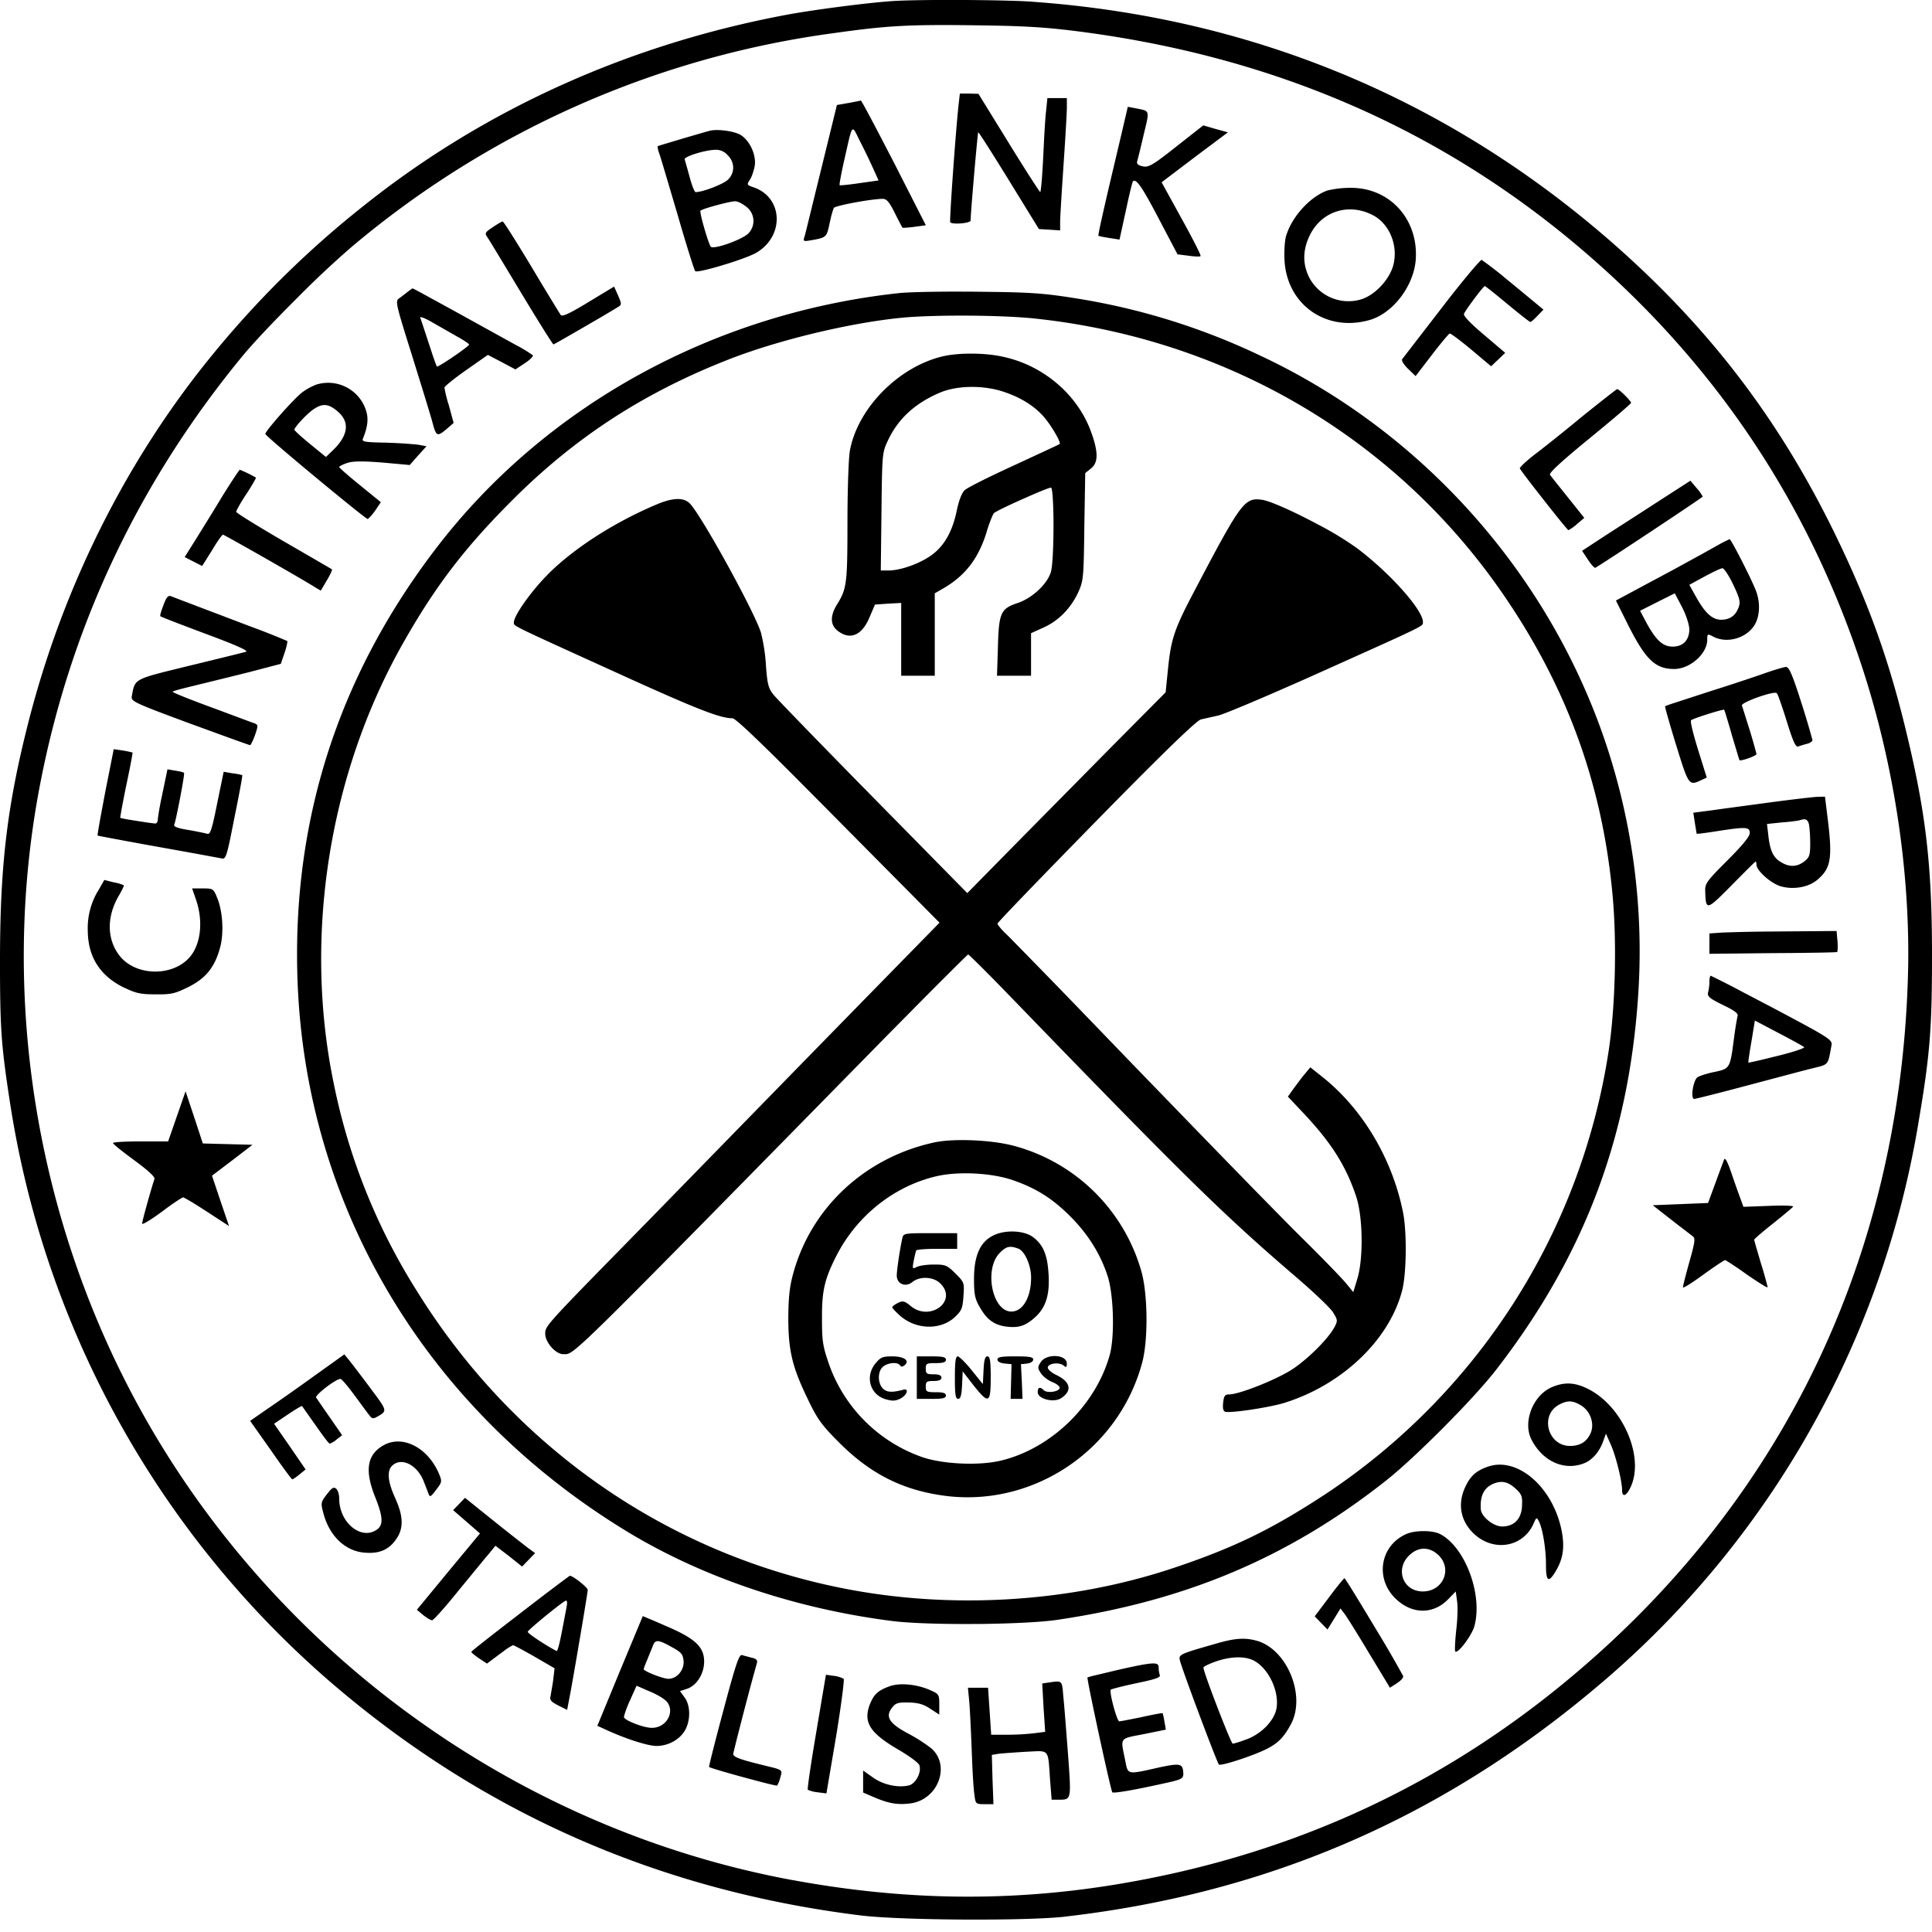 <svg xmlns="http://www.w3.org/2000/svg" width="48" height="48" viewBox="0 0 48 48" fill="currentColor"><path d="M26.478 47.616c4.995-.578 9.295-2.43 13.156-5.674a23.25 23.25 0 0 0 8.01-13.934l.03-.179c.28-1.652.326-2.31.326-4.088v-.15c-.007-2.205-.168-3.507-.695-5.635-.423-1.702-.924-3.065-1.72-4.7-1.35-2.765-3.025-4.979-5.284-7.009C36.174 2.542 31.223.445 25.671.045L25.624.04c-.76-.047-2.797-.057-3.456-.013l-.071.005c-.653.051-1.828.205-2.488.323-3.955.729-7.565 2.353-10.585 4.767A24.3 24.3 0 0 0 5.257 8.84c-2.13 2.609-3.705 5.763-4.562 9.145-.517 2.042-.69 3.499-.695 5.813v.358c.005 1.478.044 1.916.256 3.286a23.78 23.78 0 0 0 7.971 14.362c3.772 3.243 8.16 5.168 13.161 5.785 1.007.123 4.128.14 5.09.028m-6.786-.906c-6.687-1.235-12.622-5.446-16.02-11.365-2.754-4.8-3.717-10.547-2.665-15.915.767-3.932 2.47-7.504 5.05-10.624l.033-.039c.27-.317.728-.8 1.208-1.28l.134-.134a24 24 0 0 1 1.301-1.217A23.4 23.4 0 0 1 20.576.842l.261-.036C22.03.64 22.587.61 24.044.626l.21.003c.812.01 1.313.028 1.797.07l.058.005c.242.022.482.05.759.086 5 .656 9.261 2.57 12.85 5.774 3.08 2.748 5.267 6.097 6.552 10.03.807 2.47 1.213 5.228 1.13 7.732-.223 7.136-3.283 13.283-8.806 17.7-3.166 2.53-6.781 4.122-10.88 4.795-2.649.434-5.252.4-8.022-.111m6.386-41.003.261.017v-.222c.002-.103.022-.459.05-.89l.07-1.055c.027-.435.047-.791.047-.887v-.233h-.484l-.033.328-.004.033c-.014.131-.03.383-.045.664l-.013.26-.015.3c-.014.26-.03.487-.045.621l-.003.022c-.007.069-.015.108-.02.108-.017-.006-.373-.556-.784-1.224l-.751-1.218-.234-.006h-.228l-.039.345-.013.135c-.084.904-.208 2.698-.187 2.719.061.061.506.022.506-.045v-.012c.007-.24.173-2.163.19-2.18.01-.01.35.524.761 1.191l.746 1.213zm-5.925.262.096-.017c.284-.054.295-.087.36-.395l.023-.1a2 2 0 0 1 .083-.29c.023-.034.321-.102.627-.155l.094-.016c.196-.031.383-.054.492-.056.1 0 .167.078.3.345l.023.046c.086.174.162.316.172.326.005.006.136 0 .285-.02l.294-.04-.79-1.553-.346-.666c-.272-.52-.466-.88-.478-.88l-.005.001-.067.015-.057.011-.157.03-.309.054-.752 3.065-.043.172-.014.043c-.034.113-.016.11.17.08m9.674.395c.017-.017-.195-.434-.473-.935l-.495-.9.823-.624.824-.617-.306-.084-.306-.089-.673.529-.153.12c-.455.356-.545.394-.676.37-.123-.029-.156-.062-.14-.129l.006-.02c.019-.068.064-.25.114-.462l.042-.18c.15-.628.167-.578-.217-.656l-.178-.033-.14.6-.204.864c-.294 1.244-.399 1.726-.385 1.74.011.01.125.031.258.053l.265.041.156-.712.056-.259c.059-.262.107-.457.121-.474v-.001c.079-.078.223.128.64.923l.468.89.272.034.03.004c.139.019.26.022.27.007M20.86 4.6c-.01-.01.035-.262.103-.568l.105-.465c.118-.51.121-.41.304-.046l.024.047c.099.192.217.44.287.595l.145.32-.473.067-.07.01c-.23.033-.415.05-.425.04m-2.87 1.977.045-.013.045-.014.044-.014c.288-.092.564-.195.674-.261l.01-.006c.689-.423.639-1.363-.079-1.613l-.044-.015c-.133-.048-.127-.063-.056-.174.05-.072.1-.228.123-.35.039-.262-.117-.612-.34-.757-.15-.1-.584-.161-.778-.111l-.09.024-.537.156-.45.135a5 5 0 0 0-.22.069.6.6 0 0 0 .04.172l.009.027c.052.158.24.799.447 1.497l.065.224c.19.65.354 1.163.374 1.183.026.03.317-.039.642-.135zm-.707-1.804c-.028 0-.094-.167-.15-.378l-.048-.175-.074-.26c-.023-.066.478-.227.75-.238a.38.38 0 0 1 .306.121l.012.012c.178.178.183.434.01.606-.11.112-.628.312-.806.312m16.75 3.176c.572-.167 1.084-.834 1.14-1.485.077-.997-.626-1.792-1.595-1.797h-.03a2.4 2.4 0 0 0-.573.067c-.421.153-.859.63-1.01 1.09l-.008.022c-.039.117-.055.395-.044.612.055 1.113 1.04 1.803 2.12 1.491M17.66 6.13c-.028-.033-.091-.218-.148-.412l-.021-.072c-.058-.203-.103-.395-.087-.411.045-.05.713-.229.852-.234.066-.006.194.061.289.139a.44.44 0 0 1 .061.645c-.117.15-.868.423-.946.345m14.858.746q-.24-.5.028-1.04c.295-.59.962-.802 1.563-.49.406.211.629.74.512 1.224-.09.372-.473.778-.823.873a1.1 1.1 0 0 1-1.28-.567M13.75 8.556c.012 0 .274-.149.586-.33l.218-.126.414-.241.326-.194.08-.05c.072-.044.067-.083-.017-.272l-.1-.223-.645.39-.064.039c-.428.258-.583.323-.619.275l-.012-.019a89 89 0 0 1-.718-1.185l-.164-.271c-.298-.488-.529-.852-.548-.847-.015 0-.108.052-.214.122l-.05.034c-.176.118-.183.138-.109.244l.017.026c.047.075.168.273.328.538l.63 1.044c.362.595.646 1.045.66 1.045m21.221.595.2.194.438-.571c.203-.262.382-.475.408-.486.022-.01.267.173.54.401l.49.412.177-.167.173-.167-.523-.445-.054-.046c-.304-.258-.463-.43-.447-.477.039-.1.484-.69.517-.69.014 0 .177.128.392.305l.311.256c.231.19.413.33.427.33.022 0 .1-.068.183-.157l.145-.15-.74-.612-.183-.149a9 9 0 0 0-.612-.474c-.026-.01-.405.436-.862 1.023l-1.11 1.439-.003.003c-.022.032.03.126.133.228m-23.84 1.479.14-.121-.111-.412-.016-.054a3 3 0 0 1-.101-.413c0-.027.227-.213.507-.411l.572-.401.34.178.344.183.228-.15c.128-.083.217-.172.206-.2a3 3 0 0 0-.382-.235l-.126-.069-1.422-.786-.78-.427a6 6 0 0 0-.277-.146c-.011 0-.067.044-.128.089l-.03.024-.153.117-.037.026c-.085.066-.057.17.326 1.39l.3.967c.091.298.164.54.2.663l.031.116c.083.297.116.29.37.072m13.12 29.718h.1c.765-.009 1.507-.043 1.906-.101 3.22-.473 5.785-1.563 8.205-3.482.71-.567 2.127-1.988 2.69-2.708l.019-.024c2.191-2.831 3.304-5.785 3.532-9.35a16.3 16.3 0 0 0-.829-6.28c-1.424-4.184-4.556-7.688-8.555-9.563a16.7 16.7 0 0 0-4.64-1.435l-.16-.025c-.574-.086-.934-.115-1.864-.127l-.534-.006h-.157l-.126-.001h-.187c-.594.002-1.124.016-1.316.037-4.567.495-8.711 2.759-11.415 6.23-2.464 3.17-3.649 6.758-3.532 10.73.167 5.713 3.21 10.814 8.272 13.857 1.838 1.1 4.091 1.858 6.434 2.165l.074.01c.39.049 1.072.073 1.785.074zm-3.334-.891c-4.395-.879-8.178-3.532-10.57-7.398a15.3 15.3 0 0 1-2.052-5.124c-.762-3.654-.128-7.698 1.724-10.964l.067-.117c.765-1.333 1.49-2.274 2.626-3.41 1.54-1.546 3.22-2.647 5.284-3.47 1.257-.507 3.099-.952 4.422-1.08.813-.077 2.504-.066 3.31.023 4.723.506 8.895 2.942 11.554 6.758 1.591 2.28 2.496 4.696 2.768 7.422l.008.082c.116 1.18.077 2.815-.09 3.922a16.12 16.12 0 0 1-7.036 11.02c-1.33.873-2.275 1.335-3.788 1.84-2.57.857-5.53 1.035-8.227.496M10.853 9.106l-.002-.002a6 6 0 0 1-.13-.367l-.226-.687c-.023-.069-.04-.12-.05-.145l-.004-.011c-.016-.038.1.003.26.092l.066.038.542.31.086.048c.145.083.259.16.259.179 0 .045-.773.573-.801.545m12.371 7.682v-2.047l.24-.139c.522-.311.845-.729 1.045-1.374l.01-.036c.066-.214.147-.41.174-.442.032-.036.349-.188.676-.334l.137-.061c.294-.13.563-.24.605-.24s.064.483.063.99l-.001.108c-.004.432-.025.856-.062.989-.083.3-.462.656-.823.778l-.037.013c-.389.133-.437.252-.458 1.083l-.023.712h.846v-1.057l.295-.133c.378-.167.678-.468.868-.862l.022-.05c.024-.054.043-.101.06-.153l.007-.03c.054-.197.06-.48.072-1.414l.022-1.335.145-.117c.175-.142.183-.381.02-.854l-.01-.025c-.319-.925-1.172-1.67-2.177-1.89l-.03-.007c-.457-.1-1.107-.1-1.502-.005-1.096.267-2.098 1.29-2.292 2.336l-.004.024c-.028.192-.05.795-.056 1.464l-.001.15v.088l-.001.432c-.004 1.177-.038 1.314-.26 1.67-.173.283-.168.505.016.65.311.245.612.117.8-.35l.129-.3.328-.023.323-.017v1.808zm-14.09-3.894c.022-.005.111-.1.189-.211l.139-.206-.512-.417-.092-.075c-.24-.197-.426-.361-.43-.381 0-.022.094-.067.21-.106.157-.044.39-.044.88-.005l.662.06.205-.233.212-.234-.212-.038a10 10 0 0 0-.693-.046l-.113-.005-.127-.002c-.395-.01-.461-.026-.438-.091l.003-.007c.117-.289.14-.484.083-.678a.987.987 0 0 0-1.246-.662 1.5 1.5 0 0 0-.35.194 2 2 0 0 0-.156.143l-.026.026-.038.039c-.286.293-.692.767-.692.822s2.486 2.113 2.542 2.113m12.933 1.28h-.184l.022-1.89c.014-1.022.028-1.07.156-1.342.256-.545.685-.935 1.313-1.196.412-.167 1.024-.178 1.513-.028.44.14.773.34 1.024.612.189.206.456.662.417.7l-.003.003c-.046.027-.537.253-1.126.526l-.061.028-.109.05-.121.057c-.487.228-.883.431-.939.483-.072.066-.15.261-.205.54-.117.539-.34.9-.69 1.123-.306.195-.729.334-1.007.334m16.9-1.002a1 1 0 0 0 .216-.155l.178-.15-.753-.943-.096-.123-.002-.003c-.033-.044.267-.322.98-.906l.248-.204c.45-.37.786-.662.786-.68 0-.045-.295-.34-.345-.34-.017 0-.39.295-.834.65l-.106.087-.162.133-.241.196c-.287.231-.553.442-.693.547l-.043.033c-.196.155-.346.297-.34.323l.001.004c.027.052.296.403.574.756l.182.232c.235.295.436.541.45.543M8.281 11.177l-.183.176-.437-.356c-.192-.16-.347-.301-.347-.322.005-.066.315-.398.474-.506l.01-.006c.222-.15.373-.133.6.067.297.258.252.586-.117.947m-.489 3.392.178.105.174-.295c.07-.122.114-.223.104-.233l-.027-.017-.467-.272-.746-.432c-.63-.368-1.14-.682-1.14-.709s.11-.228.255-.445l.057-.088c.11-.175.187-.308.177-.318a3 3 0 0 0-.4-.194c-.012 0-.206.294-.429.65l-.048.08-.183.301-.436.704-.273.434.434.222.245-.389.027-.046c.118-.195.225-.343.245-.343h.002c.04.014.574.314 1.12.625l.432.248c.312.18.58.337.7.412m31.84-.462c.1-.045 2.67-1.747 2.67-1.769a1 1 0 0 0-.15-.211l-.155-.184-.751.484-.535.346-.811.522-.595.39.144.216.016.025c.073.11.147.186.168.181m-7.731 20.749c1.435-.445 2.609-1.558 2.931-2.787.111-.417.123-1.469.022-1.958-.272-1.34-1.012-2.57-2.008-3.36l-.294-.234-.128.156c-.073.083-.195.25-.279.362l-.15.21.373.396c.7.74 1.068 1.318 1.324 2.086.167.506.183 1.54.028 2.047l-.1.328-.187-.228c-.09-.106-.4-.43-.758-.79l-.138-.138-.141-.14-.075-.074c-.528-.523-2.026-2.06-3.55-3.637l-.42-.433-1.2-1.244a288 288 0 0 0-2.084-2.143L25 23.207l-.017-.016c-.111-.106-.2-.217-.2-.245s1.107-1.174 2.453-2.548l.386-.393c1.405-1.427 2.11-2.102 2.214-2.131l.426-.096c.154-.033 1.246-.496 2.439-1.03l1.371-.616c1.247-.562 1.283-.59 1.28-.658v-.021c0-.3-.818-1.218-1.641-1.836a8 8 0 0 0-.938-.572l-.058-.03c-.557-.298-1.143-.564-1.359-.598l-.01-.001c-.414-.055-.508.057-1.569 2.071l-.136.259c-.482.918-.55 1.159-.625 1.898l-.056.556-1.407 1.418-2.303 2.333-.162.165-1.056 1.073-2.715-2.76c-1.102-1.124-2.007-2.057-2.1-2.17l-.003-.004c-.122-.155-.15-.255-.183-.706a4.5 4.5 0 0 0-.123-.823c-.144-.49-1.457-2.882-1.763-3.21-.15-.161-.417-.156-.818.011-1.045.44-2.041 1.074-2.698 1.725l-.034.035c-.411.42-.816.993-.828 1.17v.028c-.001.058.06.094 1.367.689l1.48.673c1.76.797 2.292.998 2.582.998h.005c.08.017.524.432 1.475 1.382l.353.355q.359.36.799.805l2.514 2.537-.813.83-.785.802-1.965 2.01-3.61 3.7-1.244 1.27c-1.294 1.324-1.374 1.427-1.379 1.573v.028c0 .207.247.495.435.506h.027c.262.01.095.169 8.043-7.927l.558-.564c.291-.295.556-.562.777-.783l.307-.306c.222-.22.355-.35.36-.35.009 0 .108.094.263.248l.106.105.156.157q.182.183.395.403l.92.95c3.715 3.833 4.616 4.702 6.349 6.187l.099.086c.38.334.724.662.78.76l.018.03c.094.151.094.184.02.325-.144.278-.628.768-1.028 1.04-.362.247-1.308.63-1.585.64h-.012c-.1 0-.128.04-.144.2-.017.128 0 .212.044.229.117.044 1.08-.1 1.469-.217m9.69-18.235c.395 0 .823-.378.823-.728v-.037c.002-.113.02-.107.156-.036.334.173.812.04 1.018-.289.136-.223.15-.568.03-.869l-.008-.021a8 8 0 0 0-.2-.432l-.043-.087-.065-.13c-.157-.31-.313-.597-.332-.597a4 4 0 0 0-.351.183l-.33.184-.692.379-.226.121-.127.069-.187.099-.912.49.294.589c.44.879.685 1.112 1.152 1.112m1.174-1.223c-.223 0-.401-.162-.623-.557l-.173-.311.378-.206c.206-.111.406-.206.445-.206s.162.184.267.406l.044.094c.126.277.135.353.09.474-.078.205-.211.3-.428.306m-1.208.667c-.244 0-.406-.15-.64-.567l-.172-.323.429-.217.434-.217.178.34c.105.2.178.433.183.55 0 .273-.156.434-.412.434M6.213 18.513c.017 0 .073-.112.123-.25l.027-.082c.054-.171.041-.18-.066-.22l-.036-.012c-.124-.045-.499-.186-.922-.343l-.276-.102c-.453-.17-.79-.306-.774-.32.01-.015.197-.066.44-.125l.893-.219.564-.14.79-.207.094-.272.01-.03c.044-.137.067-.255.057-.265l-.002-.001a17 17 0 0 0-.868-.344l-1.853-.704-.15-.058-.014-.006c-.072-.027-.117.023-.19.223l-.01.027c-.05.128-.078.235-.067.246a.2.2 0 0 0 .037.019l.04.016c.166.07.58.227 1.052.404l.217.081c.568.215.842.34.787.363l-.008.002c-.08.023-.701.176-1.396.344l-.448.11c-.866.213-.913.253-.97.545l-.02.108-.001.007-.001.007v.007c-.006.108.142.17 1.44.651l1.01.368c.25.09.424.152.476.168l.006.002zm36.02.885.171-.079-.217-.695c-.117-.378-.2-.707-.172-.729.02-.021.203-.086.39-.146l.086-.027c.177-.055.337-.098.347-.088l.003.01.023.068c.034.108.097.314.163.55l.158.527.02.063.006.021.004.01.001.002c.028.034.423-.105.423-.15v-.005a14 14 0 0 0-.235-.801l-.04-.128-.05-.159-.037-.114c-.022-.078.807-.373.868-.306a.6.6 0 0 1 .049.11l.008.022c.04.107.095.269.153.451l.064.204c.14.442.197.558.26.537l.02-.008a3 3 0 0 1 .182-.055l.015-.004c.072-.016.134-.061.134-.089v-.004a19 19 0 0 0-.279-.936l-.067-.209c-.17-.518-.244-.67-.308-.67h-.003c-.05 0-.267.067-.484.14l-.057.02c-.197.07-.597.204-1.018.34l-.143.045-.152.049-.076.024-.847.276a3 3 0 0 0-.227.08c-.01.005.091.366.231.826l.111.359c.237.76.27.783.522.668m-36.409.917.056-.277c.088-.442.148-.775.139-.78a1.5 1.5 0 0 0-.24-.045l-.222-.038-.161.784-.028.138c-.106.52-.149.636-.214.62l-.014-.005a9 9 0 0 0-.456-.091l-.038-.006q-.344-.058-.318-.122c.011-.03.029-.1.05-.193l.007-.034c.026-.12.057-.272.086-.423l.025-.133c.05-.266.087-.498.076-.508-.01-.016-.11-.039-.216-.055l-.195-.034-.117.562-.025.119a7 7 0 0 0-.097.546v.008c0 .061-.028.112-.062.112h-.007a6 6 0 0 1-.325-.045l-.113-.017-.155-.025a3 3 0 0 1-.273-.053v-.008l.001-.008c.01-.076.07-.408.15-.796l.031-.148c.077-.366.129-.654.124-.664l-.004-.001a3 3 0 0 0-.235-.049l-.228-.033-.212 1.068-.093.496c-.063.34-.103.575-.096.583l.01.003c.077.016.56.108 1.177.22l1.18.212.715.132.01.002c.097.02.124-.075.307-1.014m36.987 1.89.087-.086.123-.124.14-.142.104-.105.153-.153c.117-.116.193-.19.199-.19.01 0 .022.034.022.078 0 .145.356.462.595.534.305.093.679.03.893-.139l.014-.011c.35-.29.39-.534.267-1.535l-.067-.54-.195.006-.026.001c-.148.012-.614.066-1.096.13l-1.232.166-.255.036-.467.061.04.262.038.231.006.03a1 1 0 0 0 .132-.011l.023-.003c.094-.012.22-.03.356-.052l.178-.027c.56-.082.629-.065.629.077 0 .083-.178.3-.556.678l-.125.125c-.38.384-.43.462-.426.62l.004.12c.016.334.06.341.442-.037m1.456-.774-.016-.01c-.195-.11-.278-.294-.317-.667l-.034-.283.384-.04.072-.005c.171-.016.322-.037.361-.048l.007-.002c.128-.044.183-.022.217.095.016.072.033.283.033.472v.073c-.004.242-.028.292-.145.384-.173.135-.357.15-.562.031M4.673 24.526c.42-.208.642-.469.777-.92l.007-.026c.111-.361.083-.923-.061-1.274l-.025-.06c-.072-.165-.1-.173-.322-.173h-.276l.1.289c.172.506.122 1.051-.128 1.38-.412.533-1.38.528-1.786-.012-.301-.4-.31-.945-.019-1.456l.036-.062c.063-.112.107-.205.101-.216v-.001a1 1 0 0 0-.251-.073l-.234-.06-.133.233a1.8 1.8 0 0 0-.278 1.035q.01.961.878 1.396l.045.02c.278.133.397.158.756.158h.052c.347.003.447-.024.76-.178m37.798-.829 1.574-.017.47-.003c.63-.006 1.1-.015 1.126-.024.017-.006.023-.128.012-.268l-.023-.255-1.553.013a42 42 0 0 0-1.284.026l-.322.022zm-.379 3.605h.004c.063-.008.633-.151 1.295-.328l1.304-.346.243-.063.247-.061c.225-.059.24-.093.296-.407l.024-.132c.022-.134-.057-.183-1.471-.933l-.732-.383a22 22 0 0 0-.798-.407c-.016 0-.032.06-.033.139v.011c0 .09-.017.206-.034.267l-.002.01c-.015.089.048.14.364.296l.054.026c.243.118.334.19.319.247l-.003.009a8 8 0 0 0-.086.54l-.006.04-.022.169c-.072.525-.103.56-.42.628l-.047.01c-.19.039-.373.1-.418.134-.105.083-.172.534-.078.534m1.347-.902c-.006-.01.027-.25.078-.534l.083-.511.59.311.088.046c.286.15.526.284.546.305.022.022-.273.122-.662.217l-.123.03c-.332.084-.59.141-.6.136M5.69 30.461l-.212-.623-.211-.628.506-.384.5-.384-1.234-.033-.212-.646-.217-.65-.433 1.245h-.746c-.35.002-.623.018-.623.04 0 .026.213.196.486.397l.102.076c.294.219.456.369.442.42l-.01.03c-.074.222-.297 1.015-.297 1.079 0 .039.217-.095.484-.29l.063-.047c.236-.177.446-.314.471-.314.028 0 .295.161.595.356zm22.684 3.404c.156-.561.145-1.73-.022-2.297a4.5 4.5 0 0 0-3.177-3.104c-.55-.144-1.474-.183-1.952-.083-1.713.367-3.054 1.602-3.51 3.237l-.013.047c-.084.317-.11.572-.115 1.06 0 .81.091 1.216.46 1.985l.044.093c.226.463.33.608.759 1.037.745.746 1.507 1.146 2.486 1.302 2.248.367 4.44-1.063 5.04-3.277m13.951-2.202.14-.1c.21-.147.376-.256.394-.256h.003c.033.012.275.169.542.361l.093.063c.239.162.419.273.419.249v-.004a9 9 0 0 0-.167-.591l-.094-.322a4 4 0 0 1-.073-.263c0-.016.212-.2.473-.406l.177-.143c.176-.144.31-.257.318-.274.011-.014-.1-.024-.273-.025h-.03l-.06.001a7 7 0 0 0-.238.007l-.634.023-.089-.245-.016-.042-.1-.28-.058-.168-.064-.185c-.071-.203-.13-.306-.151-.26l-.1.266-.07.189-.047.13-.184.5-.69.028-.684.028.527.412c.22.171.42.321.469.362l.006.005c.044.032.045.104-.009.32l-.007.03-.044.164-.035.125c-.07.252-.129.477-.149.574l-.002.014a.1.1 0 0 0-.005.035c.011.023.24-.122.512-.322M22.88 36.19a3.78 3.78 0 0 1-2.292-2.32l-.016-.049c-.13-.38-.15-.529-.15-1.041v-.072c-.001-.655.071-.944.361-1.514.512-1 1.446-1.735 2.498-1.974.54-.123 1.368-.078 1.88.1.578.2.979.45 1.43.9.45.452.756.947.934 1.503.145.473.172 1.496.044 1.947-.35 1.251-1.463 2.325-2.709 2.62-.561.133-1.485.083-1.98-.1m2.799-3.43.016-.014c.284-.244.39-.567.356-1.095l-.004-.053c-.032-.444-.14-.683-.386-.865-.216-.162-.678-.184-.967-.045-.334.153-.49.49-.495 1.062v.028c0 .365.02.48.13.676l.009.014c.172.312.361.45.656.49.299.038.465-.01.685-.198m-1.964-.03.022-.021c.157-.151.179-.21.2-.508l.006-.1c.014-.237-.008-.264-.206-.462l-.038-.037c-.174-.17-.226-.185-.496-.185-.172 0-.354.026-.422.058l-.032.016c-.079.038-.082.015-.05-.156l.012-.058c.02-.1.043-.186.052-.21.011-.023.245-.04.523-.04h.495v-.389h-.841c-.476.002-.497.017-.522.123l-.008.038c-.064.307-.13.768-.13.89 0 .208.209.298.38.169l.009-.007c.183-.15.528-.134.695.039.435.43-.247.946-.725.568l-.04-.033c-.13-.102-.171-.11-.286-.057l-.022.012c-.068.036-.123.08-.123.1 0 .022.09.116.195.21.395.346.996.362 1.352.04m1.412-.145c-.478 0-.684-1.057-.289-1.457.167-.167.25-.184.462-.106.161.061.317.417.317.718 0 .495-.206.845-.49.845M7.443 36.63l.15-.122-.39-.568-.394-.567.367-.247c.172-.115.315-.199.327-.193h.001c.006.006.156.223.334.473l.055.078c.154.219.28.384.3.384a.6.6 0 0 0 .173-.106l.134-.105-.3-.434-.142-.203-.204-.298c-.033-.061.501-.473.607-.462.028 0 .189.19.356.418l.247.336c.061.083.107.143.125.164.048.064.086.072.158.033l.073-.041c.183-.107.182-.143-.092-.512l-.261-.351-.283-.372-.096-.123-.01-.013-.123-.15-1.05.752-.37.262c-.188.132-.357.25-.471.326l-.45.312.511.723.141.202c.214.303.38.526.393.526.017.006.095-.05.184-.122m18.917-1.89c.29-.19.24-.412-.128-.584-.11-.056-.2-.134-.2-.178 0-.104.272-.143.388-.056l.007.006c.061.05.078.044.078-.05 0-.228-.5-.256-.645-.04l-.016.025c-.067.107-.062.134.016.254.048.074.167.17.274.216l.015.006c.111.045.19.112.178.15-.033.095-.317.128-.395.05-.095-.094-.15-.072-.15.05 0 .167.395.268.578.15m-2.859-.067c0-.057-.059-.08-.218-.083h-.088c-.167-.003-.192-.021-.194-.123v-.016c0-.116.02-.137.168-.14h.026c.134 0 .195-.027.195-.083 0-.054-.057-.081-.18-.083h-.04c-.145-.002-.168-.022-.17-.13v-.026c.003-.105.029-.12.208-.122h.075c.16-.003.218-.026.218-.084 0-.067-.078-.083-.361-.083h-.362v1.056h.397c.255-.001.326-.02.326-.083m-1.135.078c.164-.082.226-.255.087-.225l-.05.013c-.25.061-.364.052-.46-.033-.138-.128-.144-.423-.01-.545.116-.106.372-.128.428-.039.028.045.061.039.117-.005.13-.11-.012-.214-.297-.217h-.015c-.228 0-.286.02-.402.16l-.01.012c-.267.317-.144.773.24.89l.035.01c.148.04.219.036.337-.021m3.038.005-.017-.433-.022-.429.155-.016c.084-.012.15-.05.15-.1 0-.06-.087-.077-.405-.078h-.079c-.318 0-.405.019-.405.077 0 .05.066.09.178.1l.172.017-.022.862zm-1.597 0c.054 0 .082-.084.094-.32l.017-.364.267.345.044.055c.339.42.385.375.385-.244v-.083c-.003-.354-.022-.445-.084-.445-.055 0-.083.089-.094.344l-.017.345-.3-.372c-.144-.176-.291-.317-.323-.317-.055 0-.072.139-.072.507v.104c.002.354.02.445.083.445m16.682 2.237.006-.011c.384-.74-.161-2.036-1.046-2.476-.334-.167-.595-.172-.912-.033-.456.211-.707.862-.49 1.29.279.551.83.796 1.33.584.195-.083.373-.294.462-.561l.06-.167.118.267c.12.261.276.88.283 1.12v.014c0 .175.091.162.19-.027m-1.485-1.068c-.55 0-.756-.762-.272-1.024.2-.108.331-.111.528.006l.017.01c.233.14.34.446.245.68-.095.222-.262.328-.518.328m-29.131 2.27c.152-.252.14-.535-.045-.95l-.01-.024c-.19-.417-.212-.684-.068-.812.23-.209.618-.011.778.4l.092.237.026.069c.031.083.052.079.164-.067l.056-.074c.114-.152.113-.18.041-.354-.283-.668-.929-.99-1.407-.695-.379.23-.438.607-.193 1.238l.028.07c.182.467.188.659.026.772-.386.27-.924-.169-.934-.75v-.018c0-.105-.034-.217-.078-.25-.058-.047-.101-.025-.209.114l-.04.051c-.13.171-.132.202-.069.436.149.576.546.952 1.031.989l.02.001c.373.028.613-.095.79-.384m28.803.8c.161-.289.195-.556.128-.934-.206-1.102-1.107-1.892-1.858-1.613-.271.097-.416.227-.536.486l-.01.02c-.2.434-.105.867.246 1.179.49.43 1.193.298 1.45-.266l.026-.06c.05-.108.06-.103.109-.013.093.18.175.664.178 1.055v.07c.005.395.074.414.267.076m-1.357-1.068c-.217 0-.518-.245-.529-.428-.022-.334.078-.534.312-.634.206-.084.361-.05.54.111l.023.021c.14.13.16.186.149.413-.011.328-.195.517-.495.517m-26.584 2.33c.033 0 .334-.333.667-.75l.651-.792.111-.131.145-.178.334.255.328.262.323-.334-.167-.122a72 72 0 0 1-.868-.684l-.706-.568-.295.306.667.579-.784.945-.784.951.16.134c.09.072.19.128.218.128m25.894.151c.217-.779-.223-1.963-.846-2.292-.189-.1-.628-.1-.85 0-.661.298-.777 1.135-.234 1.627l.016.014c.4.356.907.345 1.263-.022l.19-.195.033.245c.022.134.01.462-.023.729l-.007.074a5 5 0 0 0-.023.358v.038q.002.04.008.047c.061.067.406-.39.473-.623m-1.28-.868c-.495 0-.7-.561-.328-.906.228-.212.501-.206.724.01.344.346.105.896-.395.896m-21.482 2.832.222.111.066-.343c.043-.225.127-.708.211-1.2l.116-.684c.068-.41.119-.727.119-.755 0-.06-.373-.356-.445-.35l-.003.002c-.046.028-.51.376-1.085.819l-.576.444c-.457.354-.784.613-.784.626 0 .017.09.09.195.162l.195.128.306-.229.097-.07a1.4 1.4 0 0 1 .242-.158c.022 0 .261.128.534.284l.5.29-.033.283-.01.073c-.022.137-.047.277-.056.333-.028.1.01.14.189.234m20.665-.44.172-.111c.095-.061.167-.139.156-.178l-.001-.004a28 28 0 0 0-.654-1.128l-.262-.435c-.284-.47-.527-.864-.54-.864-.017 0-.19.212-.384.473l-.356.473.317.328.323-.523.111.147c.06.083.286.444.528.846l.078.13zm-20.704-.912a4 4 0 0 1-.268-.153l-.06-.037c-.208-.13-.397-.267-.39-.288.01-.029.202-.195.41-.367l.07-.057.119-.095c.172-.137.322-.249.35-.254h.002c.026-.006.033.05.02.123l-.014.079-.09.473-.028.143c-.048.25-.1.444-.121.433m2.48 2.359c.29 0 .574-.156.707-.384.145-.25.14-.618-.005-.818l-.117-.161.172-.056c.24-.078.428-.373.428-.679 0-.352-.211-.562-.888-.856l-.052-.022a22 22 0 0 0-.584-.25l-.567 1.362-.562 1.363.256.117c.478.217 1.007.384 1.213.384m15.176.066c.272-.139.422-.294.595-.623.361-.7-.1-1.83-.84-2.052-.29-.084-.523-.073-.951.044l-.341.098c-.628.181-.665.21-.637.33l.004.017c.022.09.17.503.343.974l.102.273c.242.648.496 1.308.523 1.334.045.045.868-.222 1.202-.395M16.61 41.71c-.139 0-.617-.19-.617-.24 0-.016.039-.122.089-.239l.076-.187.05-.123.013-.034c.06-.156.128-.156.467.033l.047.026c.197.11.232.163.248.313.022.228-.162.45-.373.45m2.698 2.653a.7.7 0 0 0 .078-.2l.017-.061c.033-.122.012-.136-.317-.215l-.194-.048c-.52-.128-.67-.188-.674-.257v-.003c0-.045.317-1.273.494-1.924l.048-.174.047-.166c.017-.067-.022-.106-.128-.128l-.151-.04-.031-.008-.062-.019h-.005c-.068-.006-.149.226-.413 1.209l-.142.532c-.156.593-.267 1.036-.258 1.04.026.021.396.13.784.236l.148.04.241.065c.284.075.51.13.518.121m11.32-1.04c-.023 0-.22-.48-.402-.957l-.07-.183c-.14-.372-.257-.703-.257-.751 0-.028.156-.1.35-.167.39-.123.74-.117.952.022.35.223.584.768.512 1.163-.056.3-.368.623-.735.762l-.077.027a2 2 0 0 1-.273.084m-2.688 1.182.05-.008c.247-.042.61-.116 1.036-.212l.07-.016c.255-.06.303-.092.303-.19v-.018c-.009-.252-.074-.262-.63-.142l-.24.054c-.523.115-.512.085-.571-.222l-.045-.216c-.075-.372-.03-.346.507-.451l.545-.111-.034-.195-.004-.026a2 2 0 0 0-.04-.186c-.011-.01-.245.034-.518.095l-.269.054c-.152.03-.267.052-.292.052-.056 0-.25-.707-.212-.785.01-.016.274-.083.595-.153l.169-.036c.373-.08.48-.123.454-.178a.6.6 0 0 1-.027-.173v-.016c0-.092-.057-.12-.327-.078l-.045.007c-.152.026-.364.072-.657.138l-.548.131a2 2 0 0 0-.192.052c-.023.028.578 2.81.617 2.854.014.014.124.004.305-.025m-7.408.053.239-1.407.025-.153c.113-.705.185-1.273.164-1.288a.7.7 0 0 0-.24-.073l-.2-.027-.286 1.697c-.106.641-.177 1.14-.165 1.161h.001a.8.8 0 0 0 .245.062zm4.15.267-.023-.612-.017-.612.167-.028.017-.002c.086-.009.28-.023.485-.037l.11-.007.067-.004.229-.012c.358-.016.324.037.372.713l.039.49h.226c.268-.003.258-.057.18-1.14l-.067-.858c-.02-.26-.039-.472-.05-.578l-.01-.116c-.025-.28-.05-.262-.363-.218l-.15.023.033.6.04.601-.268.034a6 6 0 0 1-.667.038h-.406l-.078-1.168h-.5l.033.345.004.05c.015.204.036.627.052 1.027l.013.336c.016.405.04.786.059.896l.006.05c.023.176.042.188.22.189zm-2.042-.022c.673-.106.979-.94.5-1.363a4 4 0 0 0-.572-.367l-.04-.022c-.427-.23-.53-.397-.38-.603l.02-.026c.088-.113.15-.128.41-.123.232.006.359.042.518.145l.24.156v-.292c-.002-.21-.02-.226-.234-.32-.334-.145-.751-.184-1.007-.09-.273.101-.373.19-.467.407l-.013.03c-.175.449-.011.713.68 1.121l.037.022c.277.162.494.324.513.386v.004c.05.178-.1.45-.26.49-.261.065-.622-.008-.877-.182l-.264-.186v.546l.284.122c.367.156.59.19.912.145m-6.44-1.875h-.013c-.194 0-.656-.178-.684-.261-.005-.028.056-.223.15-.423l.162-.362.344.15c.19.078.384.2.429.273.175.263-.05.624-.387.623"/></svg>
